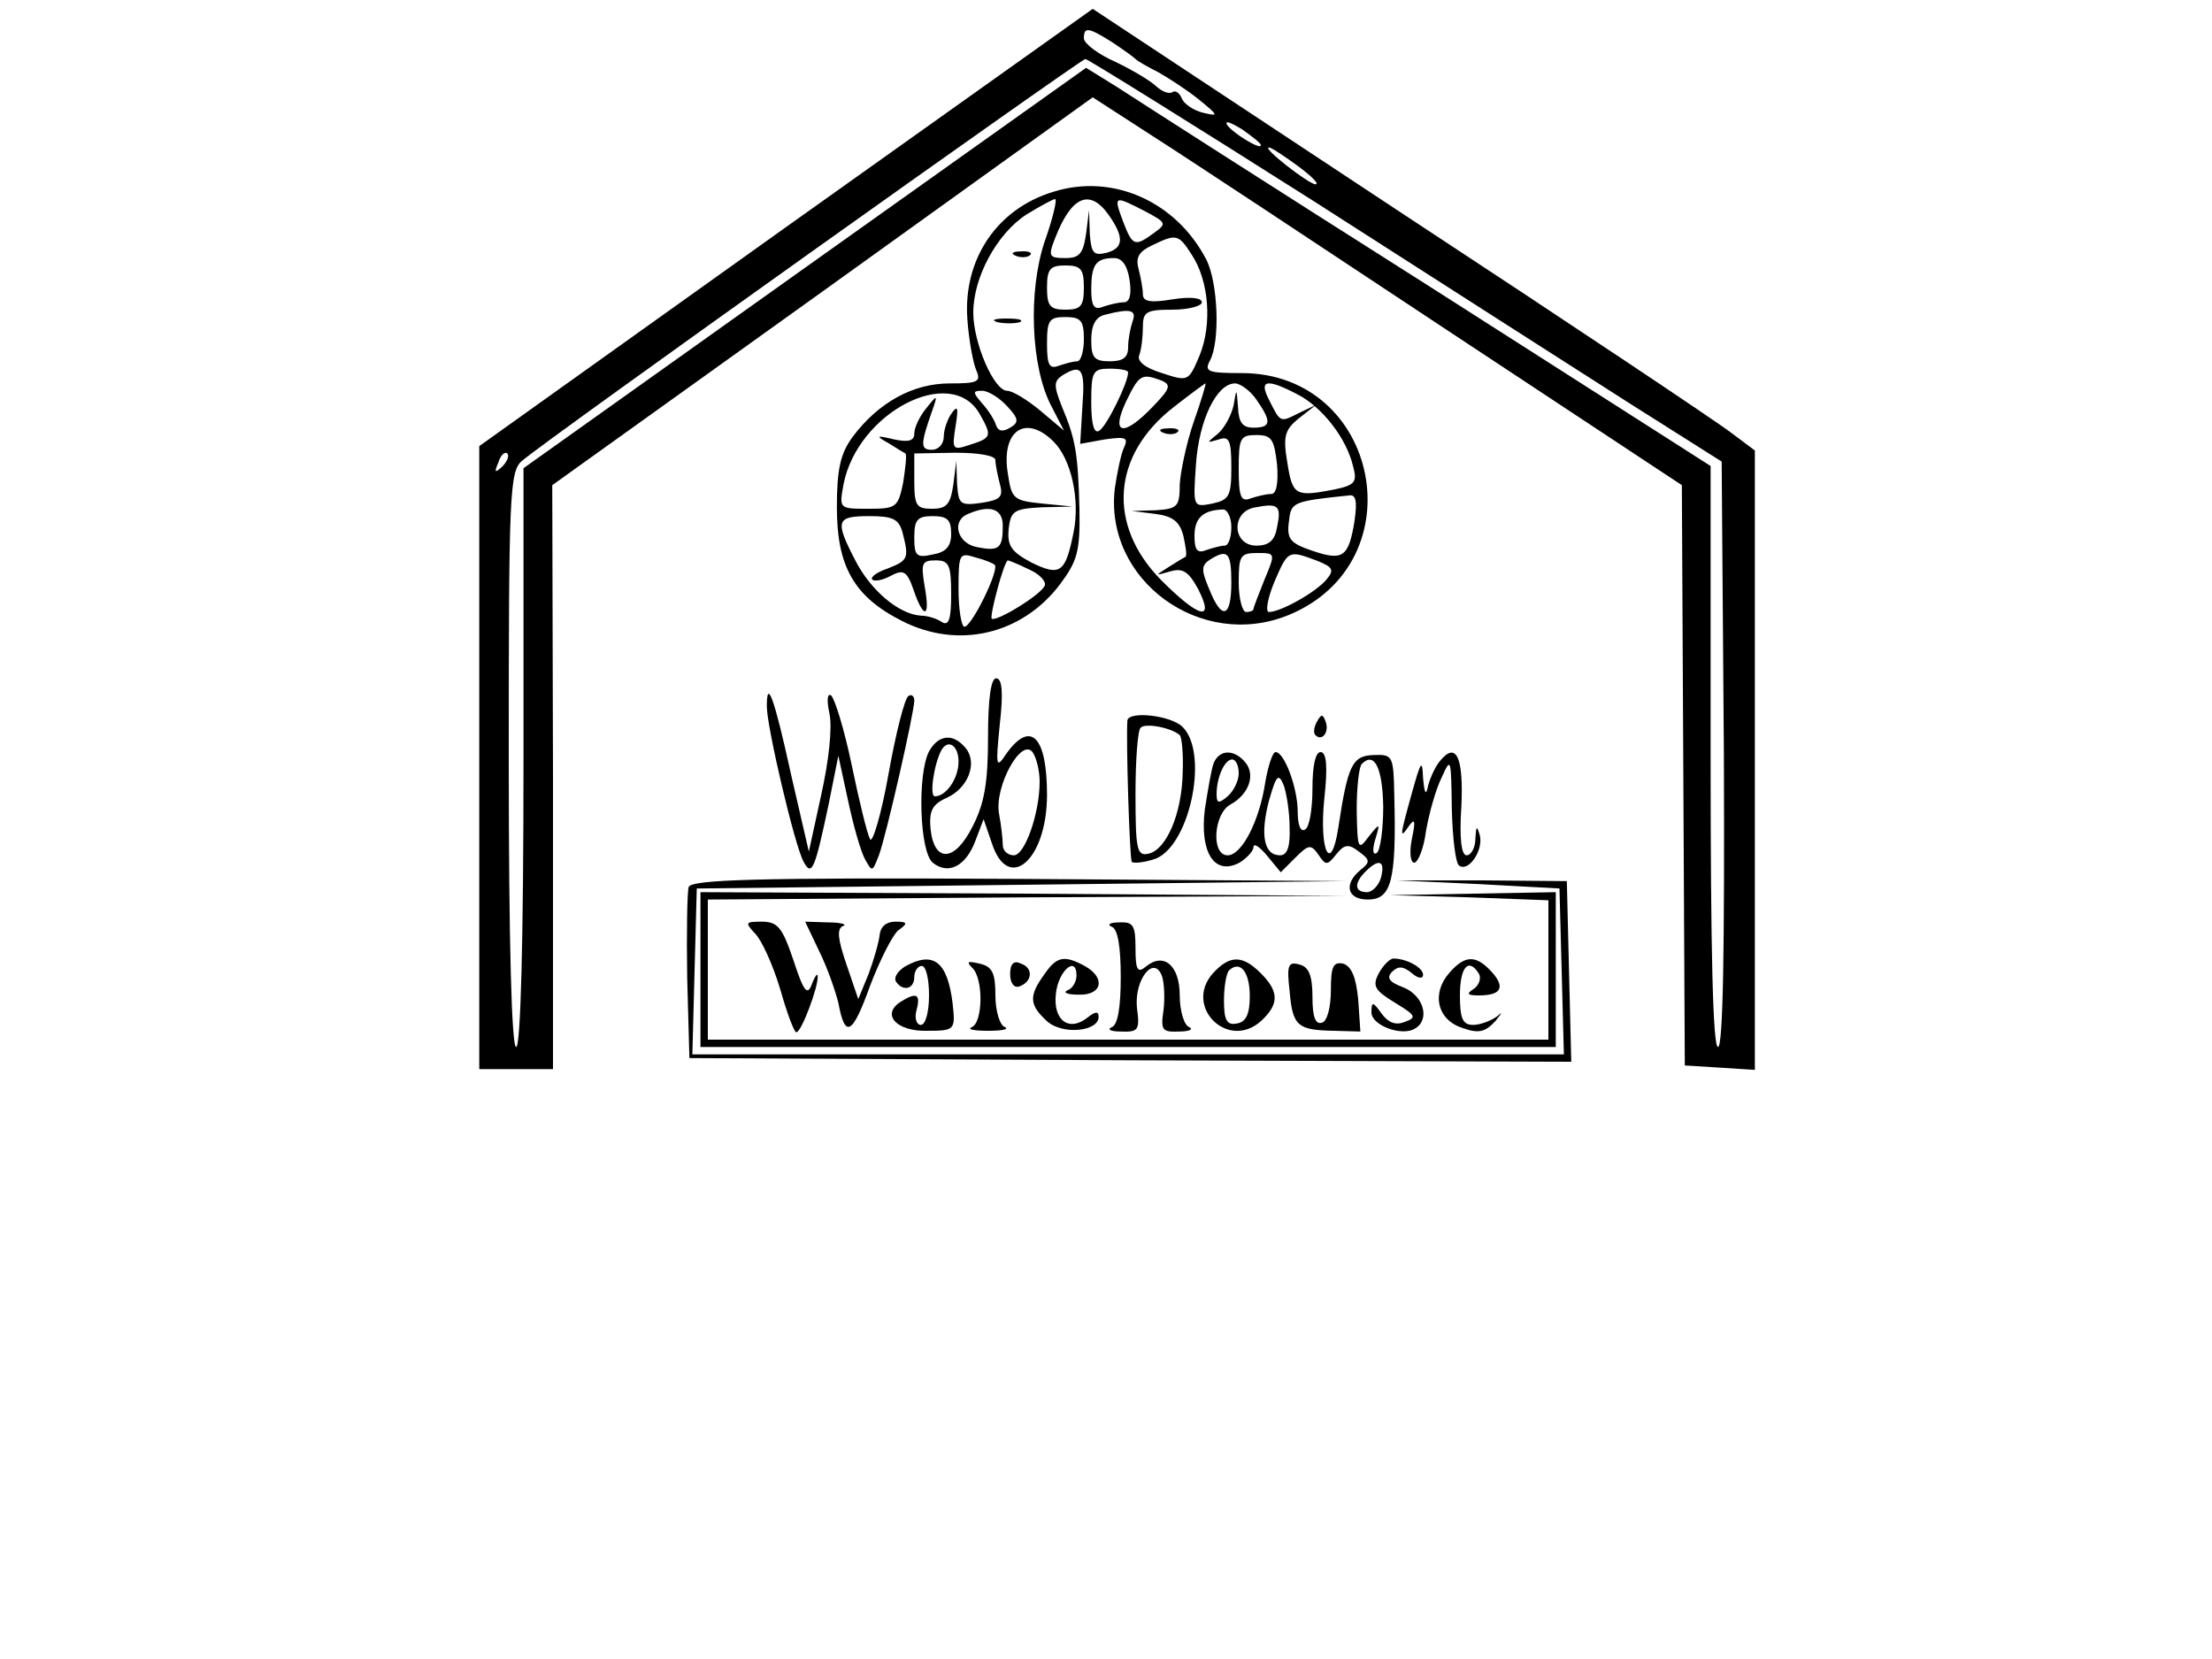 <?xml version="1.0" standalone="no"?>
<!DOCTYPE svg PUBLIC "-//W3C//DTD SVG 20010904//EN"
 "http://www.w3.org/TR/2001/REC-SVG-20010904/DTD/svg10.dtd">
<svg version="1.0" xmlns="http://www.w3.org/2000/svg"
 width="300pt" height="225pt" viewBox="0 0 300 225"
 preserveAspectRatio="xMidYMid meet">
<g transform="translate(0,225) scale(0.1,-0.1)"
fill="#000000" stroke="none">
<path d="M1066 1942 l-416 -297 0 -422 0 -423 50 0 50 0 0 396 -1 396 367 263
366 263 82 -53 c44 -28 224 -147 399 -263 l318 -210 2 -394 2 -393 48 -3 47
-3 0 420 0 420 -32 24 c-18 14 -220 149 -450 300 l-416 275 -416 -296z m442
251 c15 -10 29 -20 32 -23 3 -3 17 -11 31 -18 14 -8 39 -24 55 -37 27 -22 27
-23 6 -18 -13 3 -26 12 -29 19 -3 8 -9 12 -13 9 -5 -3 -14 1 -22 8 -7 7 -32
22 -55 33 -23 10 -43 25 -43 32 0 16 6 15 38 -5z m274 -216 c167 -107 359
-230 428 -274 l125 -79 3 -397 c1 -263 -1 -397 -8 -397 -7 0 -10 135 -10 394
l0 394 -382 244 c-210 133 -400 255 -423 270 l-42 26 -381 -271 -382 -272 0
-392 c0 -255 -4 -393 -10 -393 -6 0 -10 137 -10 390 0 359 1 391 18 405 32 28
757 544 764 545 3 0 143 -87 310 -193z m-72 76 c0 -7 -39 17 -46 28 -3 6 5 3
20 -6 14 -10 26 -19 26 -22z m50 -28 c19 -14 30 -25 24 -25 -10 1 -73 50 -63
50 3 0 20 -11 39 -25z m-1079 -408 c-10 -9 -11 -8 -5 6 3 10 9 15 12 12 3 -3
0 -11 -7 -18z"/>
<path d="M1429 1990 c-77 -23 -123 -92 -117 -173 2 -29 8 -60 12 -69 7 -16 2
-18 -36 -18 -50 0 -97 -26 -132 -73 -16 -22 -21 -43 -21 -95 0 -80 23 -121 88
-154 76 -39 163 -19 215 50 23 31 27 44 26 101 -2 76 -5 95 -24 140 -11 28
-11 34 1 42 26 16 31 9 27 -42 l-3 -51 33 6 c29 4 33 3 26 -12 -4 -9 -9 -34
-12 -54 -15 -125 117 -221 236 -172 174 72 123 328 -64 328 -46 0 -51 2 -43
17 14 26 11 106 -5 137 -41 79 -127 117 -207 92z m-12 -67 c-23 -68 -19 -171
9 -224 l17 -33 -32 27 c-18 15 -38 27 -45 27 -18 0 -46 65 -46 106 0 48 32
107 72 133 18 11 36 21 39 21 3 0 -3 -26 -14 -57z m87 35 c21 -30 20 -45 -4
-51 -17 -4 -20 0 -22 26 l-1 32 -4 -32 c-4 -27 -9 -33 -28 -33 -22 0 -24 2
-14 27 22 57 47 68 73 31z m48 6 c30 -16 31 -17 13 -30 -26 -19 -29 -18 -42
16 -13 35 -12 35 29 14z m64 -59 c24 -36 28 -95 11 -137 -15 -35 -15 -36 -51
-24 -23 7 -34 16 -31 24 3 8 5 25 5 38 0 21 4 24 40 24 22 0 40 5 40 10 0 6
-15 8 -40 4 -30 -5 -40 -3 -40 7 0 8 -3 23 -6 35 -4 15 1 23 18 31 33 16 36
16 54 -12z m-84 -35 c3 -20 0 -30 -8 -30 -7 0 -19 -3 -28 -6 -12 -5 -16 1 -16
23 0 34 6 43 31 43 11 0 18 -10 21 -30z m-62 -10 c0 -25 -4 -30 -25 -30 -21 0
-25 5 -25 30 0 25 4 30 25 30 21 0 25 -5 25 -30z m66 -46 c-3 -9 -6 -24 -6
-35 0 -14 -7 -19 -25 -19 -21 0 -25 5 -25 29 0 20 6 31 18 34 35 9 44 7 38 -9z
m-66 -24 c0 -16 -4 -30 -9 -30 -5 0 -16 -3 -25 -6 -13 -5 -16 1 -16 30 0 32 3
36 25 36 21 0 25 -5 25 -30z m60 -45 c0 -14 -29 -73 -39 -79 -7 -5 -11 8 -11
38 0 42 2 46 25 46 14 0 25 -2 25 -5z m45 -11 c14 -6 12 -11 -11 -35 -40 -42
-58 -39 -37 6 18 37 21 39 48 29z m44 -56 c-10 -29 -18 -68 -19 -85 0 -30 -3
-33 -32 -35 l-33 -1 32 -4 c23 -3 33 -10 38 -30 3 -14 5 -26 3 -28 -2 -1 -12
-7 -23 -14 -19 -12 -19 -12 2 -6 17 5 25 0 38 -24 23 -45 1 -39 -50 12 -74 75
-67 170 17 235 23 18 42 32 43 32 1 0 -6 -24 -16 -52z m85 30 c21 -30 20 -38
-4 -38 -15 0 -20 7 -21 28 -2 26 -2 26 -6 2 -3 -13 -12 -30 -21 -38 -16 -13
-16 -13 1 -8 14 5 17 -1 17 -38 0 -39 -3 -44 -26 -49 -26 -5 -26 -5 -22 53 4
60 28 110 53 110 7 0 21 -10 29 -22z m56 7 c33 -17 66 -59 75 -97 6 -22 3 -26
-26 -32 -52 -10 -56 -8 -63 36 -6 36 -4 45 16 61 l23 18 -23 -11 c-26 -13 -25
-14 -41 18 -14 27 -3 29 39 7z m-431 -27 c17 -30 16 -32 -16 -42 -21 -7 -22
-5 -17 26 4 25 3 29 -5 18 -6 -8 -11 -23 -11 -32 0 -10 -7 -18 -16 -18 -16 0
-16 7 1 55 7 20 6 20 -9 1 -9 -11 -16 -26 -16 -34 0 -10 -8 -12 -27 -8 -25 6
-26 5 -8 -5 11 -7 21 -13 23 -14 2 -2 0 -19 -3 -39 -7 -34 -9 -36 -47 -36 -40
0 -40 0 -34 33 19 98 147 164 185 95z m37 11 c16 -17 16 -22 4 -29 -10 -6 -16
-5 -19 3 -2 7 -10 20 -19 30 -13 15 -13 17 0 17 8 0 23 -9 34 -21z m63 -48
c24 -24 36 -79 27 -123 -11 -55 -18 -60 -57 -41 -28 15 -33 23 -31 46 3 24 7
27 45 29 l42 1 -41 4 c-39 4 -42 6 -47 40 -10 59 24 82 62 44z m303 -31 c2
-26 -1 -40 -8 -40 -7 0 -19 -3 -28 -6 -13 -5 -16 2 -16 40 0 42 2 46 24 46 21
0 24 -6 28 -40z m-382 6 c0 -6 3 -21 6 -32 5 -18 1 -22 -25 -26 -29 -4 -31 -2
-33 26 l-1 31 -4 -32 c-4 -27 -9 -33 -29 -33 -21 0 -24 4 -24 38 l0 37 55 1
c33 0 55 -4 55 -10z m487 -83 c-8 -49 -16 -54 -57 -40 -30 10 -35 16 -32 39 3
27 4 28 81 36 10 2 12 -7 8 -35z m-105 -8 c-3 -18 -11 -25 -28 -25 -33 0 -35
47 -1 52 31 6 35 2 29 -27z m-372 2 c0 -31 -5 -35 -35 -29 -27 5 -35 36 -12
45 30 13 47 7 47 -16z m310 -2 c0 -14 -4 -25 -9 -25 -5 0 -16 -3 -25 -6 -12
-5 -16 0 -16 19 0 24 11 35 38 36 6 1 12 -10 12 -24z m-446 -7 c9 -35 8 -38
-20 -49 -15 -5 -24 -12 -21 -15 3 -3 14 -1 25 5 17 9 22 7 31 -19 14 -41 23
-38 15 5 -5 31 -4 35 15 35 18 0 21 -6 21 -46 0 -33 -3 -43 -12 -38 -7 5 -20
9 -29 9 -30 2 -68 34 -89 75 -28 54 -26 60 19 60 32 0 40 -4 45 -22z m66 -2
c0 -17 -7 -25 -25 -28 -22 -5 -25 -2 -25 23 0 24 4 29 25 29 20 0 25 -5 25
-24z m59 -42 c7 -6 -31 -84 -41 -84 -4 0 -8 23 -8 51 0 48 1 50 23 43 12 -3
24 -8 26 -10z m321 -24 c0 -48 -13 -52 -30 -9 -11 26 -11 32 1 40 24 15 29 10
29 -31z m45 4 c-8 -20 -15 -38 -15 -40 0 -2 -4 -4 -10 -4 -5 0 -10 18 -10 40
0 36 2 40 25 40 25 0 25 0 10 -36z m70 26 c23 -9 25 -13 14 -26 -14 -17 -62
-44 -78 -44 -5 0 -2 18 7 40 19 44 19 44 57 30z m-390 -12 c14 -6 24 -16 22
-22 -4 -12 -66 -50 -72 -45 -3 4 17 79 22 79 1 0 14 -5 28 -12z"/>
<path d="M1378 1903 c7 -3 16 -2 19 1 4 3 -2 6 -13 5 -11 0 -14 -3 -6 -6z"/>
<path d="M1353 1813 c9 -2 23 -2 30 0 6 3 -1 5 -18 5 -16 0 -22 -2 -12 -5z"/>
<path d="M1578 1663 c7 -3 16 -2 19 1 4 3 -2 6 -13 5 -11 0 -14 -3 -6 -6z"/>
<path d="M1340 1250 c0 -62 -5 -90 -21 -121 -24 -48 -52 -50 -57 -3 -2 24 2
33 22 42 29 13 42 47 26 67 -17 21 -37 19 -50 -4 -16 -31 -13 -136 5 -151 21
-17 45 -5 58 30 l11 29 11 -32 c22 -69 75 -24 75 65 0 79 -22 102 -55 56 -14
-21 -15 -19 -9 40 5 44 3 62 -5 62 -7 0 -11 -27 -11 -80z m-40 -33 c0 -23 -17
-47 -32 -47 -8 0 -1 45 9 63 9 15 23 6 23 -16z m110 -27 c0 -43 -20 -100 -35
-100 -8 0 -15 6 -15 14 0 7 -2 26 -5 42 -7 37 31 106 46 83 5 -8 9 -25 9 -39z"/>
<path d="M1040 1292 c0 -28 38 -190 50 -211 11 -20 15 -11 34 79 l13 65 13
-60 c7 -33 17 -69 23 -80 10 -18 10 -18 19 5 10 27 48 194 48 210 0 6 -4 9 -8
6 -5 -3 -17 -50 -27 -106 -10 -56 -22 -95 -25 -88 -4 7 -15 53 -25 101 -10 48
-23 90 -28 94 -5 3 -6 -7 -2 -25 4 -19 -1 -64 -11 -109 l-17 -78 -24 104 c-23
105 -33 132 -33 93z"/>
<path d="M1529 1273 c-2 -26 3 -188 6 -192 2 -2 15 -1 28 3 49 12 78 143 41
180 -16 16 -73 22 -75 9z m71 -20 c3 -3 5 -26 4 -51 -1 -55 -22 -105 -47 -110
-15 -3 -17 6 -17 81 0 46 3 87 7 90 6 7 42 0 53 -10z"/>
<path d="M1786 1271 c-4 -7 -5 -15 -2 -18 9 -9 19 4 14 18 -4 11 -6 11 -12 0z"/>
<path d="M1646 1215 c-3 -8 -8 -37 -12 -63 -7 -58 13 -90 47 -72 10 6 19 16
19 21 0 6 8 1 18 -11 l19 -23 20 20 c18 18 21 18 31 4 10 -15 12 -15 24 0 11
14 17 15 31 4 15 -11 16 -14 2 -25 -23 -19 -18 -40 10 -40 32 0 39 25 36 141
-1 54 -2 56 -28 55 -29 -1 -35 -13 -48 -99 -10 -64 -26 -31 -19 39 5 45 3 64
-5 64 -7 0 -11 -19 -11 -49 0 -28 -4 -53 -10 -56 -6 -4 -10 6 -10 24 0 32 -18
81 -30 81 -4 0 -10 -18 -14 -41 -8 -53 -32 -99 -51 -99 -23 0 -19 57 4 69 25
14 34 40 20 57 -15 18 -35 18 -43 -1z m34 -14 c0 -10 -7 -24 -15 -31 -12 -10
-15 -10 -15 3 0 23 11 47 21 47 5 0 9 -8 9 -19z m196 -45 c0 -31 -4 -60 -9
-63 -5 -3 -6 4 -2 18 7 23 7 24 -9 4 -14 -19 -15 -17 -16 36 0 31 3 59 7 63
17 17 28 -5 29 -58z m-127 -28 c1 -26 -3 -38 -13 -38 -22 0 -27 28 -15 74 10
35 13 38 20 21 4 -11 8 -37 8 -57z m124 -68 c-3 -11 -12 -20 -19 -20 -17 0
-18 12 -2 28 18 18 27 15 21 -8z"/>
<path d="M1953 1218 c-6 -7 -13 -22 -16 -33 -3 -15 -5 -12 -7 10 -1 26 -3 23
-15 -20 -17 -61 -17 -64 -4 -45 8 11 9 7 4 -17 -4 -19 -2 -33 3 -33 5 0 13 19
16 43 4 23 13 56 21 72 13 29 13 27 14 -42 1 -39 5 -74 10 -77 13 -9 33 21 28
41 -4 14 -5 13 -6 -4 0 -13 -6 -23 -12 -23 -7 0 -10 23 -7 67 3 66 -7 88 -29
61z"/>
<path d="M934 1047 c-2 -7 -3 -62 -2 -123 l3 -109 598 -3 598 -2 -3 122 -3
123 -115 1 -115 0 110 -5 110 -6 3 -112 3 -113 -591 0 -591 0 3 113 3 112 440
5 440 5 -443 3 c-358 2 -444 -1 -448 -11z"/>
<path d="M950 935 l0 -105 580 0 580 0 0 105 0 105 -112 -2 -113 -2 108 -3
107 -4 0 -94 0 -95 -570 0 -570 0 0 95 0 95 433 3 432 2 -437 3 -438 2 0 -105z"/>
<path d="M1024 984 c9 -9 24 -42 34 -75 9 -32 19 -59 22 -59 7 0 30 62 29 76
0 5 -4 0 -8 -11 -6 -16 -11 -10 -25 33 -15 44 -21 52 -43 52 -22 0 -23 -1 -9
-16z"/>
<path d="M1111 960 c11 -22 22 -54 26 -70 9 -49 19 -44 43 23 13 34 30 68 38
75 14 10 13 12 -4 12 -12 0 -20 -7 -21 -18 -1 -10 -8 -34 -15 -53 l-14 -34
-16 47 c-12 35 -13 48 -5 52 7 2 -2 5 -20 5 l-31 1 19 -40z"/>
<path d="M1508 993 c8 -3 12 -27 12 -68 0 -41 -4 -65 -12 -68 -7 -3 -2 -6 12
-6 24 -1 26 2 22 32 -4 38 23 73 34 43 3 -9 4 -30 2 -46 -4 -27 -2 -30 21 -29
14 0 20 3 14 6 -7 2 -13 22 -13 43 0 41 -22 59 -46 39 -11 -9 -14 -5 -14 25 0
31 -3 36 -22 35 -13 0 -17 -3 -10 -6z"/>
<path d="M1227 939 c-9 -6 -15 -14 -12 -20 9 -14 25 -11 25 6 0 8 5 15 10 15
6 0 10 -18 10 -40 0 -23 -5 -40 -11 -40 -6 0 -9 9 -6 20 6 22 0 25 -22 11 -26
-17 -5 -40 36 -39 38 0 39 1 35 37 -7 57 -26 72 -65 50z"/>
<path d="M1319 937 c15 -15 14 -74 -1 -80 -7 -3 3 -5 22 -5 19 0 29 2 23 5 -7
2 -13 22 -13 43 0 30 -4 39 -21 43 -17 4 -19 3 -10 -6z"/>
<path d="M1370 929 c0 -12 5 -19 12 -17 18 6 20 25 3 31 -10 5 -15 0 -15 -14z"/>
<path d="M1416 928 c-21 -29 -20 -41 4 -63 21 -19 70 -14 70 6 0 8 -5 7 -15
-1 -25 -20 -47 -4 -43 32 3 31 28 53 28 25 0 -9 -6 -18 -12 -20 -7 -3 -1 -6
15 -6 32 -1 37 23 8 39 -28 15 -38 13 -55 -12z"/>
<path d="M1645 930 c-40 -45 20 -105 65 -65 25 23 25 40 0 65 -25 25 -42 25
-65 0z m50 -31 c0 -24 -5 -35 -17 -37 -14 -3 -18 4 -18 31 0 18 3 37 7 41 15
14 28 -2 28 -35z"/>
<path d="M1749 906 c4 -48 11 -53 60 -54 l36 -1 -3 44 c-3 30 -9 44 -20 48
-14 3 -17 -4 -17 -36 0 -23 -5 -42 -12 -44 -9 -3 -13 8 -13 35 0 29 -5 41 -18
44 -15 4 -17 -1 -13 -36z"/>
<path d="M1870 930 c-9 -17 -6 -23 22 -40 28 -17 30 -20 13 -26 -12 -5 -22 -1
-31 11 -12 17 -14 17 -14 2 0 -18 42 -33 59 -22 21 12 12 45 -16 56 -19 7 -23
13 -15 21 8 8 15 8 27 -2 8 -7 15 -8 15 -2 0 10 -23 22 -40 22 -5 0 -14 -9
-20 -20z"/>
<path d="M1966 931 c-25 -28 -17 -64 17 -75 22 -8 31 -6 45 9 9 11 10 14 3 7
-8 -6 -23 -12 -33 -12 -14 0 -18 8 -18 40 0 39 12 52 26 29 3 -6 0 -15 -7 -20
-11 -7 -9 -9 7 -9 30 0 36 11 17 32 -21 23 -36 23 -57 -1z"/>
</g>
</svg>
